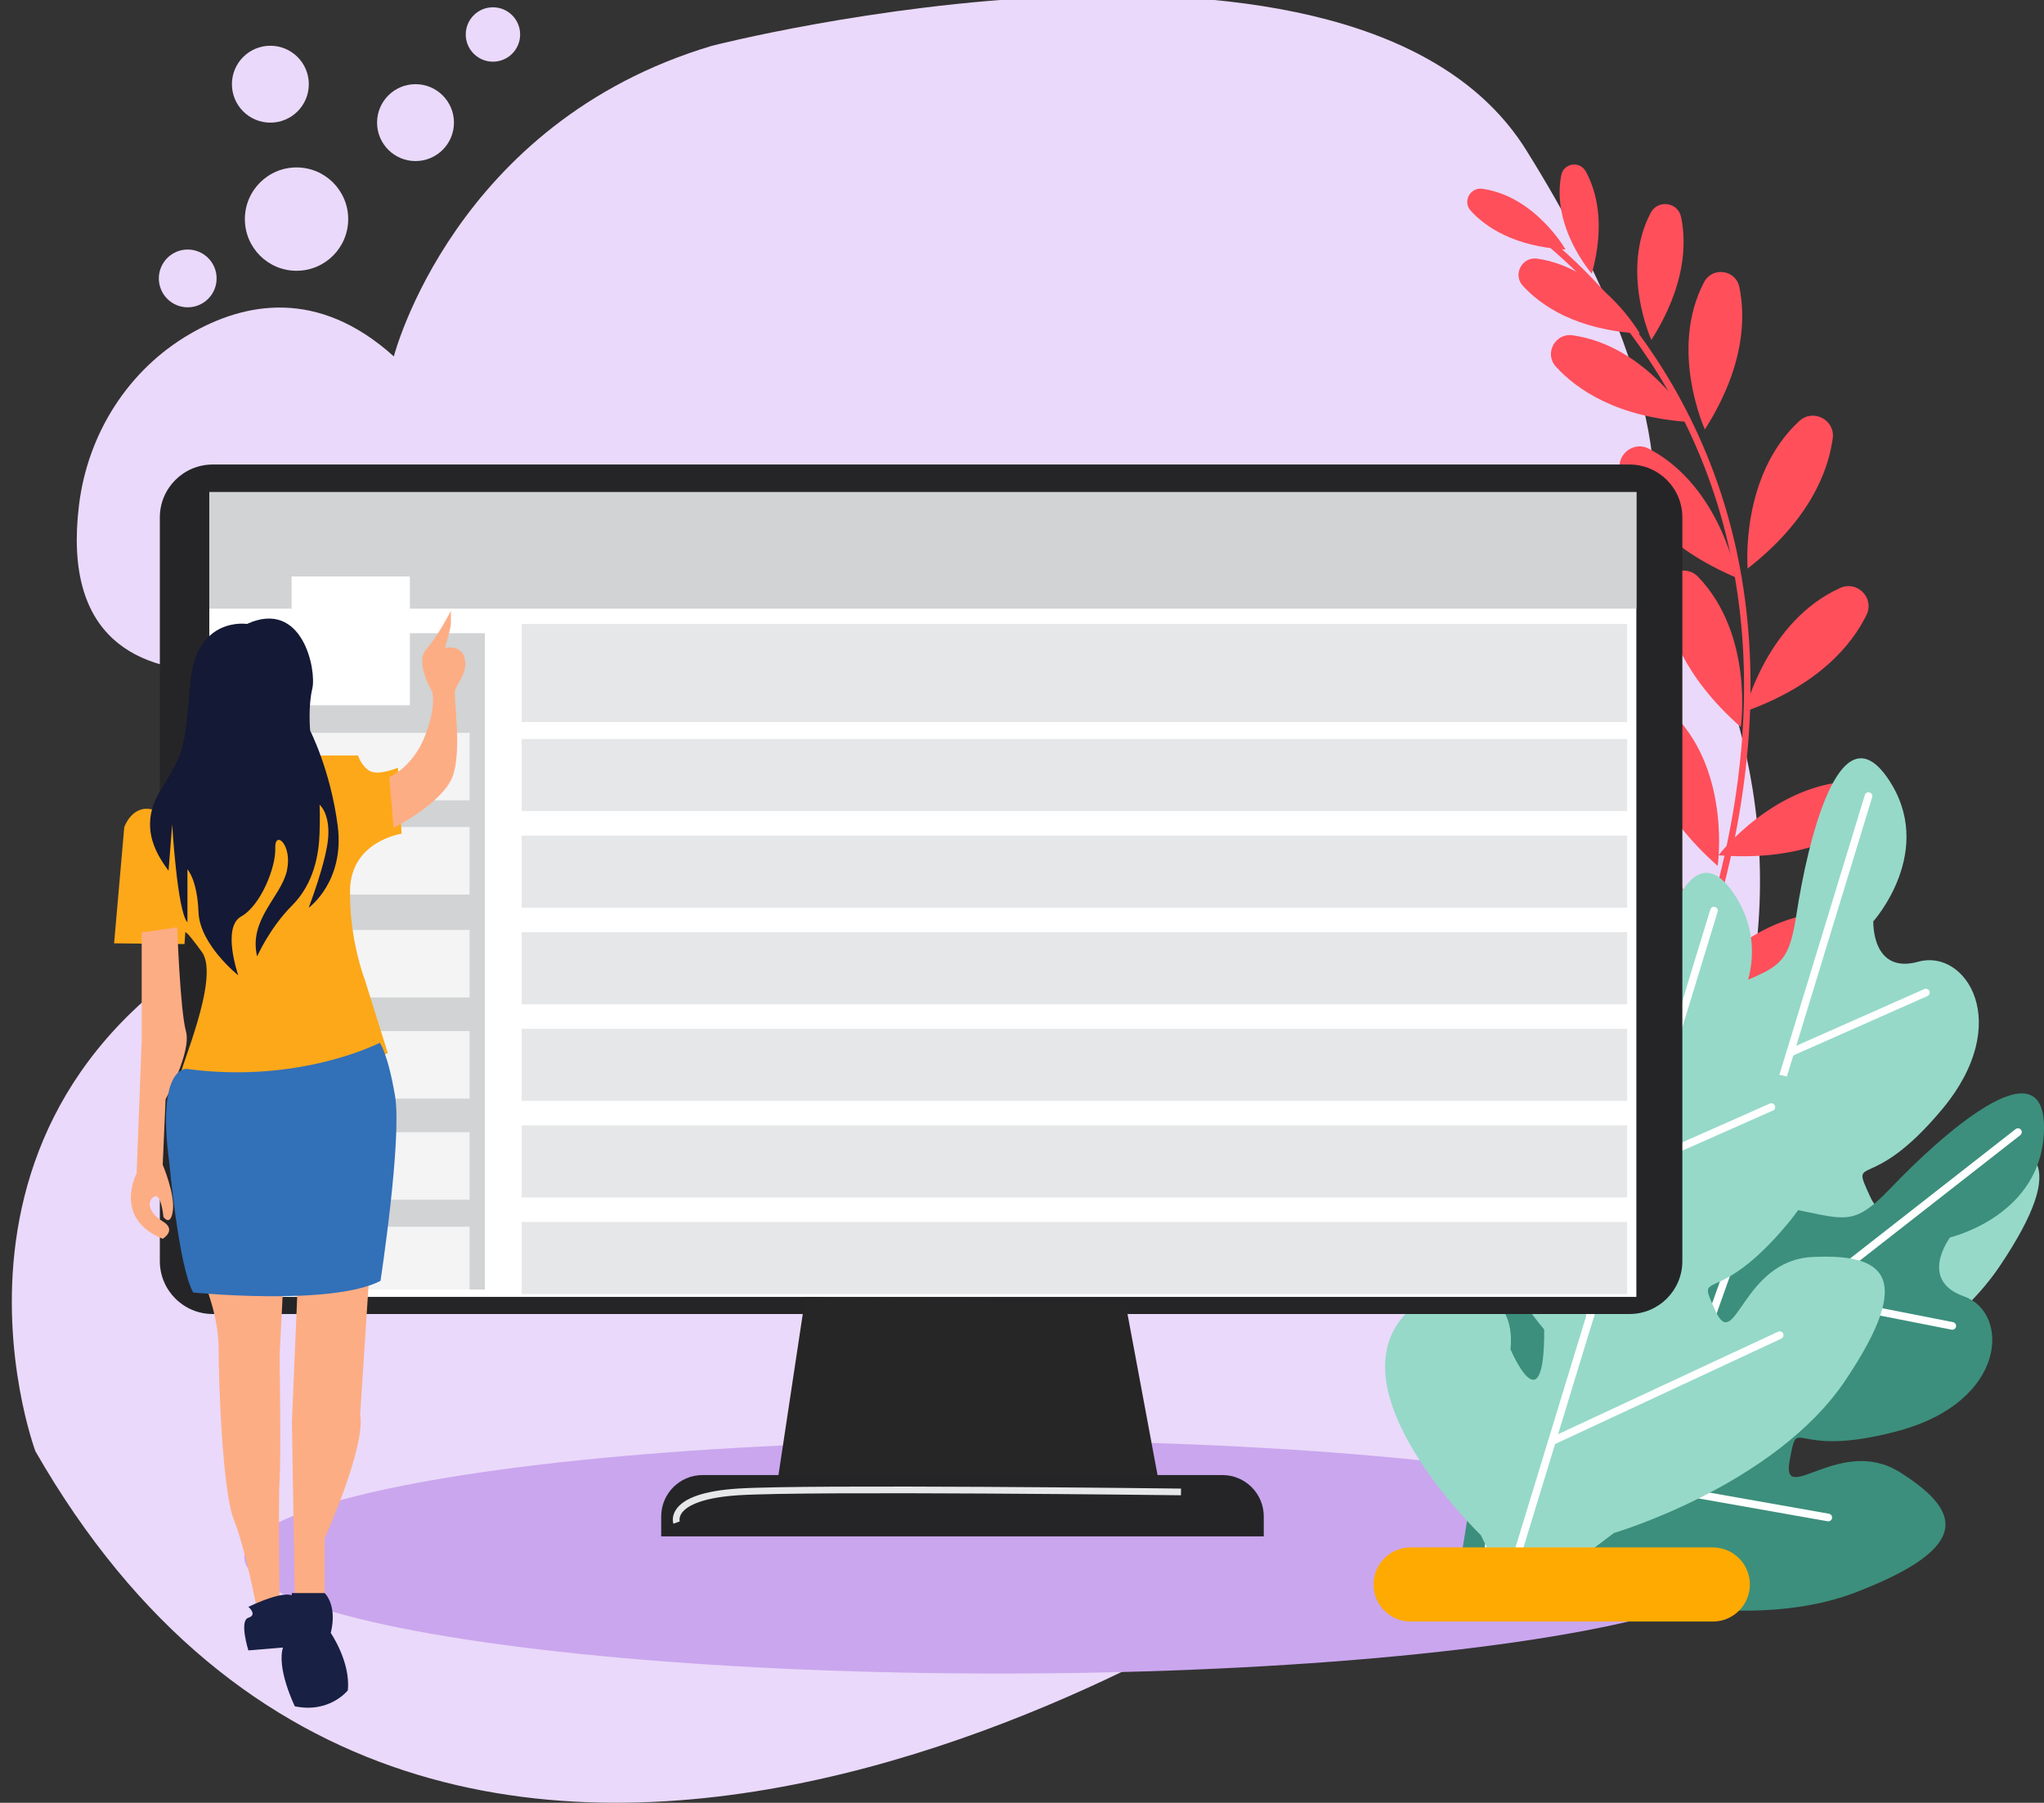 <?xml version="1.0" encoding="utf-8"?>
<!-- Generator: Adobe Illustrator 24.3.0, SVG Export Plug-In . SVG Version: 6.00 Build 0)  -->
<svg version="1.1" id="Layer_1" xmlns="http://www.w3.org/2000/svg" xmlns:xlink="http://www.w3.org/1999/xlink" x="0px" y="0px"
	 viewBox="0 0 917.04 808.72" style="enable-background:new 0 0 917.04 808.72;" xml:space="preserve">
<rect x="0" y="0" width="917.04" height="808.72" fill="#333333" stroke="none"/>
<style type="text/css">
	.st0{fill:#EAD9FA;}
	.st1{fill:#CAA6EE;}
	.st2{fill:#FF4F5B;}
	.st3{fill:#96D9C9;}
	.st4{fill:#FFFFFF;}
	.st5{fill:#3C8F7C;}
	.st6{fill:#252527;}
	.st7{fill:#262626;}
	.st8{fill:#E6E7E8;}
	.st9{fill:#D1D3D4;}
	.st10{opacity:0.76;fill:#FFFFFF;}
	.st11{fill:#FDA819;}
	.st12{fill:#FDAD84;}
	.st13{fill:#182044;}
	.st14{fill:#3270B8;}
	.st15{fill:#141935;}
	.st16{fill:#FFAA00;}
</style>
<g>
	<path class="st0" d="M581.34,706.07c0,0-382.47,264.15-565.45-55.03c0,0-63.45-169.91,120.3-245.58c0,0,115.76-135.52,36.25-119.69
		c0,0-151.58,61.03-137.01-59.1c3.87-31.92,21.93-60.65,49.73-76.82c24.46-14.22,57.44-20.74,91.53,10.04
		c0,0,26.96-104.87,142.78-139.36c0,0,289.52-74.4,365.18,46.67s54.89,172.48,54.89,172.48S925.29,472.19,581.34,706.07z"/>
	<ellipse class="st1" cx="448.45" cy="698.5" rx="338.83" ry="52.26"/>
	<g>
		<g>
			<path class="st2" d="M701.17,561.02l-2.56-1.56c72.96-119.84,98.5-227.16,75.89-318.97c-12.64-51.31-38.45-87.5-57.87-108.82
				c-21.03-23.08-39.25-34.15-39.43-34.26l1.54-2.57c0.19,0.11,18.78,11.4,40.1,34.81c19.66,21.58,45.78,58.2,58.57,110.13
				c10.28,41.75,10.61,87.43,0.98,135.77C766.86,433.39,740.88,495.8,701.17,561.02z"/>
		</g>
		<path class="st2" d="M710.95,542.64c0,0,25.4-33.08,61.75-33.23c8.4-0.03,12.28,10.49,5.83,15.86
			C767.14,534.77,746.23,545.38,710.95,542.64z"/>
		<path class="st2" d="M710.68,543.22c0,0,6.03-41.27-19.21-67.44c-5.83-6.04-16.08-1.49-15.44,6.88
			C677.16,497.44,684.13,519.83,710.68,543.22z"/>
		<path class="st2" d="M735.61,492.58c0,0,25.4-33.08,61.75-33.23c8.4-0.03,12.28,10.49,5.83,15.86
			C791.8,484.7,770.89,495.31,735.61,492.58z"/>
		<path class="st2" d="M735.34,493.16c0,0,6.03-41.27-19.21-67.44c-5.83-6.04-16.08-1.49-15.44,6.88
			C701.82,447.37,708.79,469.76,735.34,493.16z"/>
		<path class="st2" d="M760.27,442.51c0,0,25.4-33.08,61.75-33.23c8.4-0.03,12.28,10.49,5.83,15.86
			C816.46,434.64,795.55,445.24,760.27,442.51z"/>
		<path class="st2" d="M759.99,443.09c0,0,6.03-41.27-19.21-67.44c-5.83-6.04-16.08-1.49-15.44,6.88
			C726.48,397.31,733.44,419.69,759.99,443.09z"/>
		<path class="st2" d="M771.01,383.68c0,0,25.4-33.08,61.75-33.23c8.4-0.03,12.28,10.49,5.83,15.86
			C827.2,375.8,806.29,386.41,771.01,383.68z"/>
		<path class="st2" d="M770.64,388.44c0,0,6.03-41.27-19.21-67.44c-5.83-6.04-16.08-1.49-15.44,6.88
			C737.13,342.66,744.1,365.04,770.64,388.44z"/>
		<path class="st2" d="M782.76,319.23c0,0,9.72-40.56,42.87-55.49c7.66-3.45,15.49,4.58,11.78,12.12
			C830.88,289.15,816.1,307.36,782.76,319.23z"/>
		<path class="st2" d="M781.03,326.17c0,0,6.03-41.27-19.21-67.44c-5.83-6.04-16.08-1.49-15.44,6.88
			C747.52,280.39,754.48,302.78,781.03,326.17z"/>
		<path class="st2" d="M784.07,255.05c0,0-3.56-41.56,23.19-66.18c6.18-5.69,16.14-0.54,15,7.78
			C820.25,211.34,811.96,233.28,784.07,255.05z"/>
		<path class="st2" d="M779.28,259.26c0,0-7.29-41.07-39.49-57.95c-7.44-3.9-15.73,3.65-12.48,11.39
			C733.04,226.38,746.7,245.43,779.28,259.26z"/>
		<path class="st2" d="M764.89,192.66c0,0-16.31-35.78-0.34-66.12c3.69-7,14.17-5.58,15.79,2.17
			C783.2,142.39,782.78,164.49,764.89,192.66z"/>
		<path class="st2" d="M758.93,189.38c0,0-19.47-34.17-53.41-38.97c-7.84-1.11-12.82,8.22-7.48,14.07
			C707.46,174.8,725.62,187.4,758.93,189.38z"/>
		<path class="st2" d="M740.88,152.49c0,0-14.07-30.87-0.29-57.04c3.18-6.04,12.22-4.82,13.62,1.87
			C756.67,109.12,756.31,128.19,740.88,152.49z"/>
		<path class="st2" d="M735.73,149.66c0,0-16.8-29.48-46.08-33.63c-6.76-0.96-11.06,7.09-6.46,12.14
			C691.32,137.08,707,147.95,735.73,149.66z"/>
		<path class="st2" d="M714.17,122.77c0,0-18.22-20.59-13.74-44.14c1.03-5.44,8.33-6.63,11-1.78
			C716.14,85.42,720.38,100.28,714.17,122.77z"/>
		<path class="st2" d="M702.4,111.94c0,0-13.61-23.89-37.34-27.25c-5.48-0.78-8.96,5.75-5.23,9.84
			C666.41,101.75,679.11,110.56,702.4,111.94z"/>
	</g>
	<g>
		<g>
			<path class="st3" d="M733.71,637.3c0,0-76.36-73.26-25.47-106.07c3.49-2.25,14.33-6.14,14.33-6.14s27.32,0.7,24.44,28.85
				c0,0,15.27,36.01,15.14-8.88c0,0-56.52-65.33-11.35-89.72s50.49-14.52,55.25-45.56s19-92.81,40.98-60.52s-6.57,64.05-6.57,64.05
				s-0.88,23.98,20.27,18.1c21.15-5.88,43.03,27.37,10.59,66.23c-32.43,38.86-41.46,18.97-32.43,38.86
				c9.02,19.89,11.94-22.48,43.63-23.98s46.53,7.93,14.8,55.26c-31.72,47.32-103.87,68.54-103.87,68.54l-44.08,33.25L733.71,637.3z"
				/>
			<g>
				<g>
					<line class="st4" x1="750.27" y1="645.41" x2="838.31" y2="357.15"/>
					<path class="st4" d="M750.09,647.12c-0.11-0.01-0.22-0.03-0.33-0.07c-0.91-0.28-1.42-1.23-1.14-2.14l88.04-288.26
						c0.28-0.91,1.24-1.42,2.14-1.14c0.91,0.28,1.42,1.23,1.14,2.14l-88.04,288.26C751.66,646.71,750.89,647.2,750.09,647.12z"/>
				</g>
				<g>
					<line class="st4" x1="765.61" y1="595.19" x2="867.78" y2="547.59"/>
					<path class="st4" d="M765.43,596.9c-0.58-0.06-1.12-0.41-1.38-0.98c-0.4-0.86-0.03-1.88,0.83-2.28l102.17-47.6
						c0.85-0.4,1.88-0.03,2.28,0.83c0.4,0.86,0.03,1.88-0.83,2.28l-102.17,47.6C766.04,596.88,765.73,596.93,765.43,596.9z"/>
				</g>
				<g>
					<line class="st4" x1="767.06" y1="481.72" x2="782.81" y2="538.88"/>
					<path class="st4" d="M782.63,540.58c-0.68-0.07-1.28-0.55-1.48-1.25l-15.75-57.16c-0.25-0.91,0.28-1.86,1.2-2.11
						c0.91-0.25,1.86,0.28,2.11,1.2l15.75,57.16c0.25,0.91-0.28,1.86-1.2,2.11C783.05,540.59,782.84,540.6,782.63,540.58z"/>
				</g>
				<g>
					<line class="st4" x1="803.16" y1="472.22" x2="864.05" y2="445.26"/>
					<path class="st4" d="M802.99,473.93c-0.59-0.06-1.14-0.43-1.39-1.01c-0.38-0.87,0.01-1.88,0.87-2.26l60.88-26.96
						c0.86-0.38,1.88,0.01,2.26,0.87c0.38,0.87-0.01,1.88-0.87,2.26l-60.88,26.96C803.58,473.92,803.28,473.96,802.99,473.93z"/>
				</g>
			</g>
		</g>
		<g>
			<path class="st5" d="M658.98,677.33c0,0-20.52-103.81,39.98-101.49c4.15,0.16,15.26,3.19,15.26,3.19s21.98,16.24,3.47,37.65
				c0,0-8.15,38.26,17.49,1.41c0,0-8.82-85.93,42.18-80c51,5.94,49.68,17.07,71.39-5.63c21.71-22.7,68.8-65.12,68.29-26.07
				c-0.52,39.05-42.13,48.7-42.13,48.7s-14.48,19.14,6.22,26.46s19.54,47.1-29.32,60.32c-48.86,13.22-44.84-8.25-48.86,13.22
				c-4.02,21.47,22.68-11.57,49.49,5.39s33.56,33.19-19.57,53.75c-53.13,20.56-124.39-3.44-124.39-3.44l-55.18,1.94L658.98,677.33z"
				/>
			<g>
				<g>
					<line class="st4" x1="667.88" y1="693.47" x2="905.37" y2="507.87"/>
					<path class="st4" d="M666.76,694.77c-0.08-0.07-0.16-0.15-0.23-0.24c-0.58-0.75-0.45-1.82,0.29-2.41l237.48-185.6
						c0.75-0.58,1.83-0.45,2.41,0.29c0.58,0.75,0.45,1.82-0.29,2.41l-237.48,185.6C668.28,695.33,667.37,695.29,666.76,694.77z"/>
				</g>
				<g>
					<line class="st4" x1="709.26" y1="661.13" x2="820.25" y2="680.76"/>
					<path class="st4" d="M708.14,662.43c-0.44-0.38-0.68-0.98-0.57-1.6c0.16-0.93,1.05-1.55,1.99-1.39l110.99,19.62
						c0.93,0.16,1.55,1.05,1.39,1.99c-0.16,0.93-1.05,1.55-1.99,1.39l-110.99-19.62C708.65,662.77,708.36,662.63,708.14,662.43z"/>
				</g>
				<g>
					<line class="st4" x1="775.54" y1="569.02" x2="755.65" y2="624.88"/>
					<path class="st4" d="M754.53,626.17c-0.52-0.45-0.74-1.19-0.49-1.87l19.89-55.85c0.32-0.89,1.3-1.36,2.19-1.04
						c0.89,0.31,1.36,1.3,1.04,2.19l-19.89,55.85c-0.32,0.89-1.3,1.36-2.19,1.04C754.87,626.42,754.69,626.31,754.53,626.17z"/>
				</g>
				<g>
					<line class="st4" x1="810.57" y1="581.96" x2="875.9" y2="594.8"/>
					<path class="st4" d="M809.44,583.26c-0.45-0.39-0.68-1-0.56-1.63c0.18-0.93,1.08-1.53,2.01-1.35l65.33,12.84
						c0.93,0.18,1.53,1.08,1.35,2.01c-0.18,0.93-1.08,1.53-2.01,1.35l-65.33-12.84C809.93,583.58,809.66,583.44,809.44,583.26z"/>
				</g>
			</g>
		</g>
		<g>
			<path class="st3" d="M664.38,688.67c0,0-76.36-73.26-25.47-106.07c3.49-2.25,14.33-6.14,14.33-6.14s27.32,0.69,24.44,28.85
				c0,0,15.27,36.01,15.14-8.88c0,0-56.52-65.33-11.35-89.72c45.18-24.39,50.49-14.52,55.25-45.56c4.76-31.05,19-92.81,40.98-60.52
				s-6.57,64.05-6.57,64.05s-0.88,23.98,20.27,18.1s43.03,27.37,10.59,66.23c-32.44,38.86-41.46,18.97-32.44,38.86
				c9.02,19.89,11.94-22.48,43.63-23.98c31.69-1.49,46.53,7.93,14.8,55.26s-103.87,68.54-103.87,68.54l-44.08,33.25L664.38,688.67z"
				/>
			<g>
				<g>
					<line class="st4" x1="680.93" y1="696.79" x2="768.98" y2="408.52"/>
					<path class="st4" d="M680.76,698.49c-0.11-0.01-0.22-0.03-0.33-0.07c-0.91-0.28-1.42-1.23-1.14-2.14l88.04-288.26
						c0.28-0.91,1.24-1.42,2.14-1.14c0.91,0.28,1.42,1.23,1.14,2.14l-88.04,288.26C682.33,698.08,681.56,698.57,680.76,698.49z"/>
				</g>
				<g>
					<line class="st4" x1="696.27" y1="646.57" x2="798.44" y2="598.97"/>
					<path class="st4" d="M696.1,648.27c-0.58-0.06-1.12-0.41-1.38-0.98c-0.4-0.86-0.03-1.88,0.83-2.28l102.17-47.6
						c0.85-0.4,1.88-0.03,2.28,0.83c0.4,0.86,0.03,1.88-0.83,2.28L697,648.12C696.71,648.25,696.4,648.3,696.1,648.27z"/>
				</g>
				<g>
					<line class="st4" x1="697.72" y1="533.09" x2="713.47" y2="590.25"/>
					<path class="st4" d="M713.3,591.96c-0.68-0.07-1.28-0.55-1.48-1.25l-15.75-57.16c-0.25-0.91,0.28-1.86,1.2-2.11
						c0.91-0.25,1.86,0.28,2.11,1.2l15.75,57.16c0.25,0.91-0.28,1.86-1.2,2.11C713.72,591.96,713.5,591.98,713.3,591.96z"/>
				</g>
				<g>
					<line class="st4" x1="733.83" y1="523.6" x2="794.71" y2="496.64"/>
					<path class="st4" d="M733.66,525.3c-0.59-0.06-1.14-0.43-1.39-1.01c-0.38-0.87,0.01-1.88,0.87-2.26l60.88-26.96
						c0.86-0.38,1.88,0.01,2.26,0.87c0.38,0.87-0.01,1.88-0.87,2.26l-60.88,26.96C734.24,525.29,733.94,525.33,733.66,525.3z"/>
				</g>
			</g>
		</g>
	</g>
	<g>
		<path class="st6" d="M731.06,589.47H95.44c-13.11,0-23.73-10.63-23.73-23.73V232.11c0-13.11,10.63-23.73,23.73-23.73h635.62
			c13.11,0,23.73,10.63,23.73,23.73v333.63C754.79,578.85,744.17,589.47,731.06,589.47z"/>
		<rect x="93.9" y="220.76" class="st4" width="640.25" height="361.03"/>
		<polygon class="st7" points="361.32,581.79 346.87,677.53 522.28,677.53 505.09,585.35 		"/>
		<path class="st6" d="M567,689.22H296.65v-8.94c0-10.26,8.32-18.57,18.57-18.57h233.2c10.26,0,18.57,8.32,18.57,18.57V689.22z"/>
		<g>
			<path class="st8" d="M302.12,683.53c-0.04-0.12-1.02-2.99,1.15-6.28c3.51-5.32,12.82-8.5,27.68-9.47
				c31.34-2.04,197.25-0.02,198.92,0l-0.04,3c-1.67-0.02-167.46-2.04-198.69,0c-18.19,1.19-23.71,5.6-25.37,8.13
				c-1.31,1.99-0.83,3.61-0.83,3.63L302.12,683.53z"/>
		</g>
		<rect x="93.9" y="220.76" class="st9" width="640.25" height="52.28"/>
		<rect x="234.05" y="279.92" class="st8" width="495.97" height="44.03"/>
		<rect x="234.05" y="331.51" class="st8" width="495.97" height="32.33"/>
		<rect x="97.18" y="284.05" class="st9" width="120.36" height="294.42"/>
		<rect x="234.05" y="374.85" class="st8" width="495.97" height="32.33"/>
		<rect x="234.05" y="418.19" class="st8" width="495.97" height="32.33"/>
		<rect x="234.05" y="461.53" class="st8" width="495.97" height="32.33"/>
		<rect x="234.05" y="504.86" class="st8" width="495.97" height="32.33"/>
		<rect x="234.05" y="548.2" class="st8" width="495.97" height="32.33"/>
		<rect x="130.83" y="258.6" class="st4" width="53.06" height="57.78"/>
		<rect x="104.05" y="328.76" class="st10" width="106.62" height="30.27"/>
		<rect x="104.05" y="371.01" class="st10" width="106.62" height="30.27"/>
		<rect x="104.05" y="417.18" class="st10" width="106.62" height="30.27"/>
		<rect x="104.05" y="462.56" class="st10" width="106.62" height="30.27"/>
		<rect x="104.05" y="507.93" class="st10" width="106.62" height="30.27"/>
		<rect x="104.05" y="550.31" class="st10" width="106.62" height="30.27"/>
	</g>
	<g>
		<path class="st11" d="M103.3,349.91l40.51-11h16.81c0,0,1.63,5.14,5.54,7.09c3.91,1.95,12.37-1.59,12.37-1.59l1.63,29.6
			c0,0-22.8,3.26-23.12,25.4s6.51,39.73,6.51,39.73l10.42,33.22c0,0-67.49,38.24-93.14,10.84c-1.3-1.39,18.24-44.38,9.77-56.1
			c-8.47-11.72-7.49-8.47-7.49-8.47l-0.33,4.88l-31.59-0.33l4.56-52.11c0,0,3.4-10.07,12.45-7.96L103.3,349.91z"/>
		<path class="st12" d="M174.62,348.61c0,0,10.42-4.23,15.96-18.24c5.54-14,3.26-20.19,3.26-20.19s-7.82-13.03-2.61-18.89
			c5.21-5.86,11.07-17.26,11.07-17.26s0,5.21,0,6.19s-2.61,10.42-2.61,10.42s7.16-1.63,8.79,4.56c1.63,6.19-3.26,11.07-4.23,14.33
			s3.26,27.36-1.3,39.08c-4.56,11.72-26.38,22.8-26.38,22.8L174.62,348.61z"/>
		<path class="st12" d="M63.57,418.3v48.52l-2.28,59.6c0,0-10.75,20.19,11.72,29.31c0,0,6.51-3.91,0-7.82
			c-6.51-3.91-7.16-9.12-3.91-11.07c3.26-1.95,4.23,9.12,4.23,9.12s3.26,4.56,4.23-2.93c0.98-7.49-4.56-20.52-4.56-20.52l1.3-29.42
			c0,0,11.72-21.05,9.12-30.5c-2.61-9.44-3.91-46.59-3.91-46.59L63.57,418.3z"/>
		<path class="st12" d="M91.9,575.92c0,0,6.19,14.65,6.19,28.98s1.63,63.83,6.84,76.86c5.21,13.03,10.1,39.08,10.1,39.08h10.42
			c0,0-0.65-47.87,0-56.99c0.65-9.12,0-56.01,0-56.01l1.63-31.91H91.9z"/>
		<path class="st12" d="M133.58,575.92l-2.61,61.87l1.3,79.13l13.35,3.91v-30.61c0,0,18.56-41.03,15.96-55.69l4.23-64.81
			L133.58,575.92z"/>
		<path class="st13" d="M130.98,714.65h14.65c0,0,5.86,5.21,2.77,17.91c0,0,8.96,13.03,7.65,25.73c0,0-8.14,10.42-23.77,7.16
			c0,0-8.47-17.26-5.21-26.7L130.98,714.65z"/>
		<path class="st13" d="M111.44,720.84c0,0,18.56-9.12,20.84-3.91c2.28,5.21-1.3,21.82-1.3,21.82l-19.54,1.62
			c0,0-4.23-13.34,0-14.64S111.44,720.84,111.44,720.84z"/>
		<path class="st14" d="M83.81,479.52c0,0-13.73-1.63-7.87,42.01c0,0,4.23,46.89,10.75,58.29c0,0,61.87,6.19,84.02-5.21
			c0,0,9.77-63.87,6.51-83.07c-3.26-19.19-6.84-23.75-6.84-23.75S134.66,486.36,83.81,479.52z"/>
		<path class="st15" d="M110.79,279.9c0,0-22.8-3.58-25.4,26.38c-2.61,29.96-2.61,30.94-13.35,48.2s-0.33,30.61,3.58,36.15
			l1.63-20.84c0,0,2.28,39.08,6.84,43.96v-23.77c0,0,4.4,4.56,4.97,19.21c0.57,14.65,17.83,28.33,17.83,28.33s-7.49-21.49,1.3-26.38
			s15.63-22.14,15.31-30.61c-0.33-8.47,7.82-1.63,5.21,10.1s-17.26,21.82-13.35,38.43c0,0,5.54-12.7,15.63-22.8
			s12.05-23.45,12.37-32.24c0.33-8.79,0-13.03,0-13.03s4.56,3.58,3.91,14.33c-0.65,10.75-8.79,31.91-8.79,31.91
			s16.28-11.72,13.03-36.8c-3.26-25.08-12.37-42.66-12.37-42.66s-0.98-10.75,0.98-18.89C142.05,300.74,135.86,268.5,110.79,279.9z"
			/>
	</g>
	<path class="st16" d="M768.46,727.43h-135.6c-9.19,0-16.63-7.45-16.63-16.63l0,0c0-9.19,7.45-16.63,16.63-16.63h135.6
		c9.19,0,16.63,7.45,16.63,16.63l0,0C785.09,719.98,777.64,727.43,768.46,727.43z"/>
	<circle class="st0" cx="84.22" cy="124.9" r="12.96"/>
	<circle class="st0" cx="121.3" cy="37.77" r="17.25"/>
	<circle class="st0" cx="186.42" cy="55.01" r="17.25"/>
	<circle class="st0" cx="221.16" cy="15.47" r="12.2"/>
	<circle class="st0" cx="133.04" cy="98.29" r="23.18"/>
</g>
</svg>
